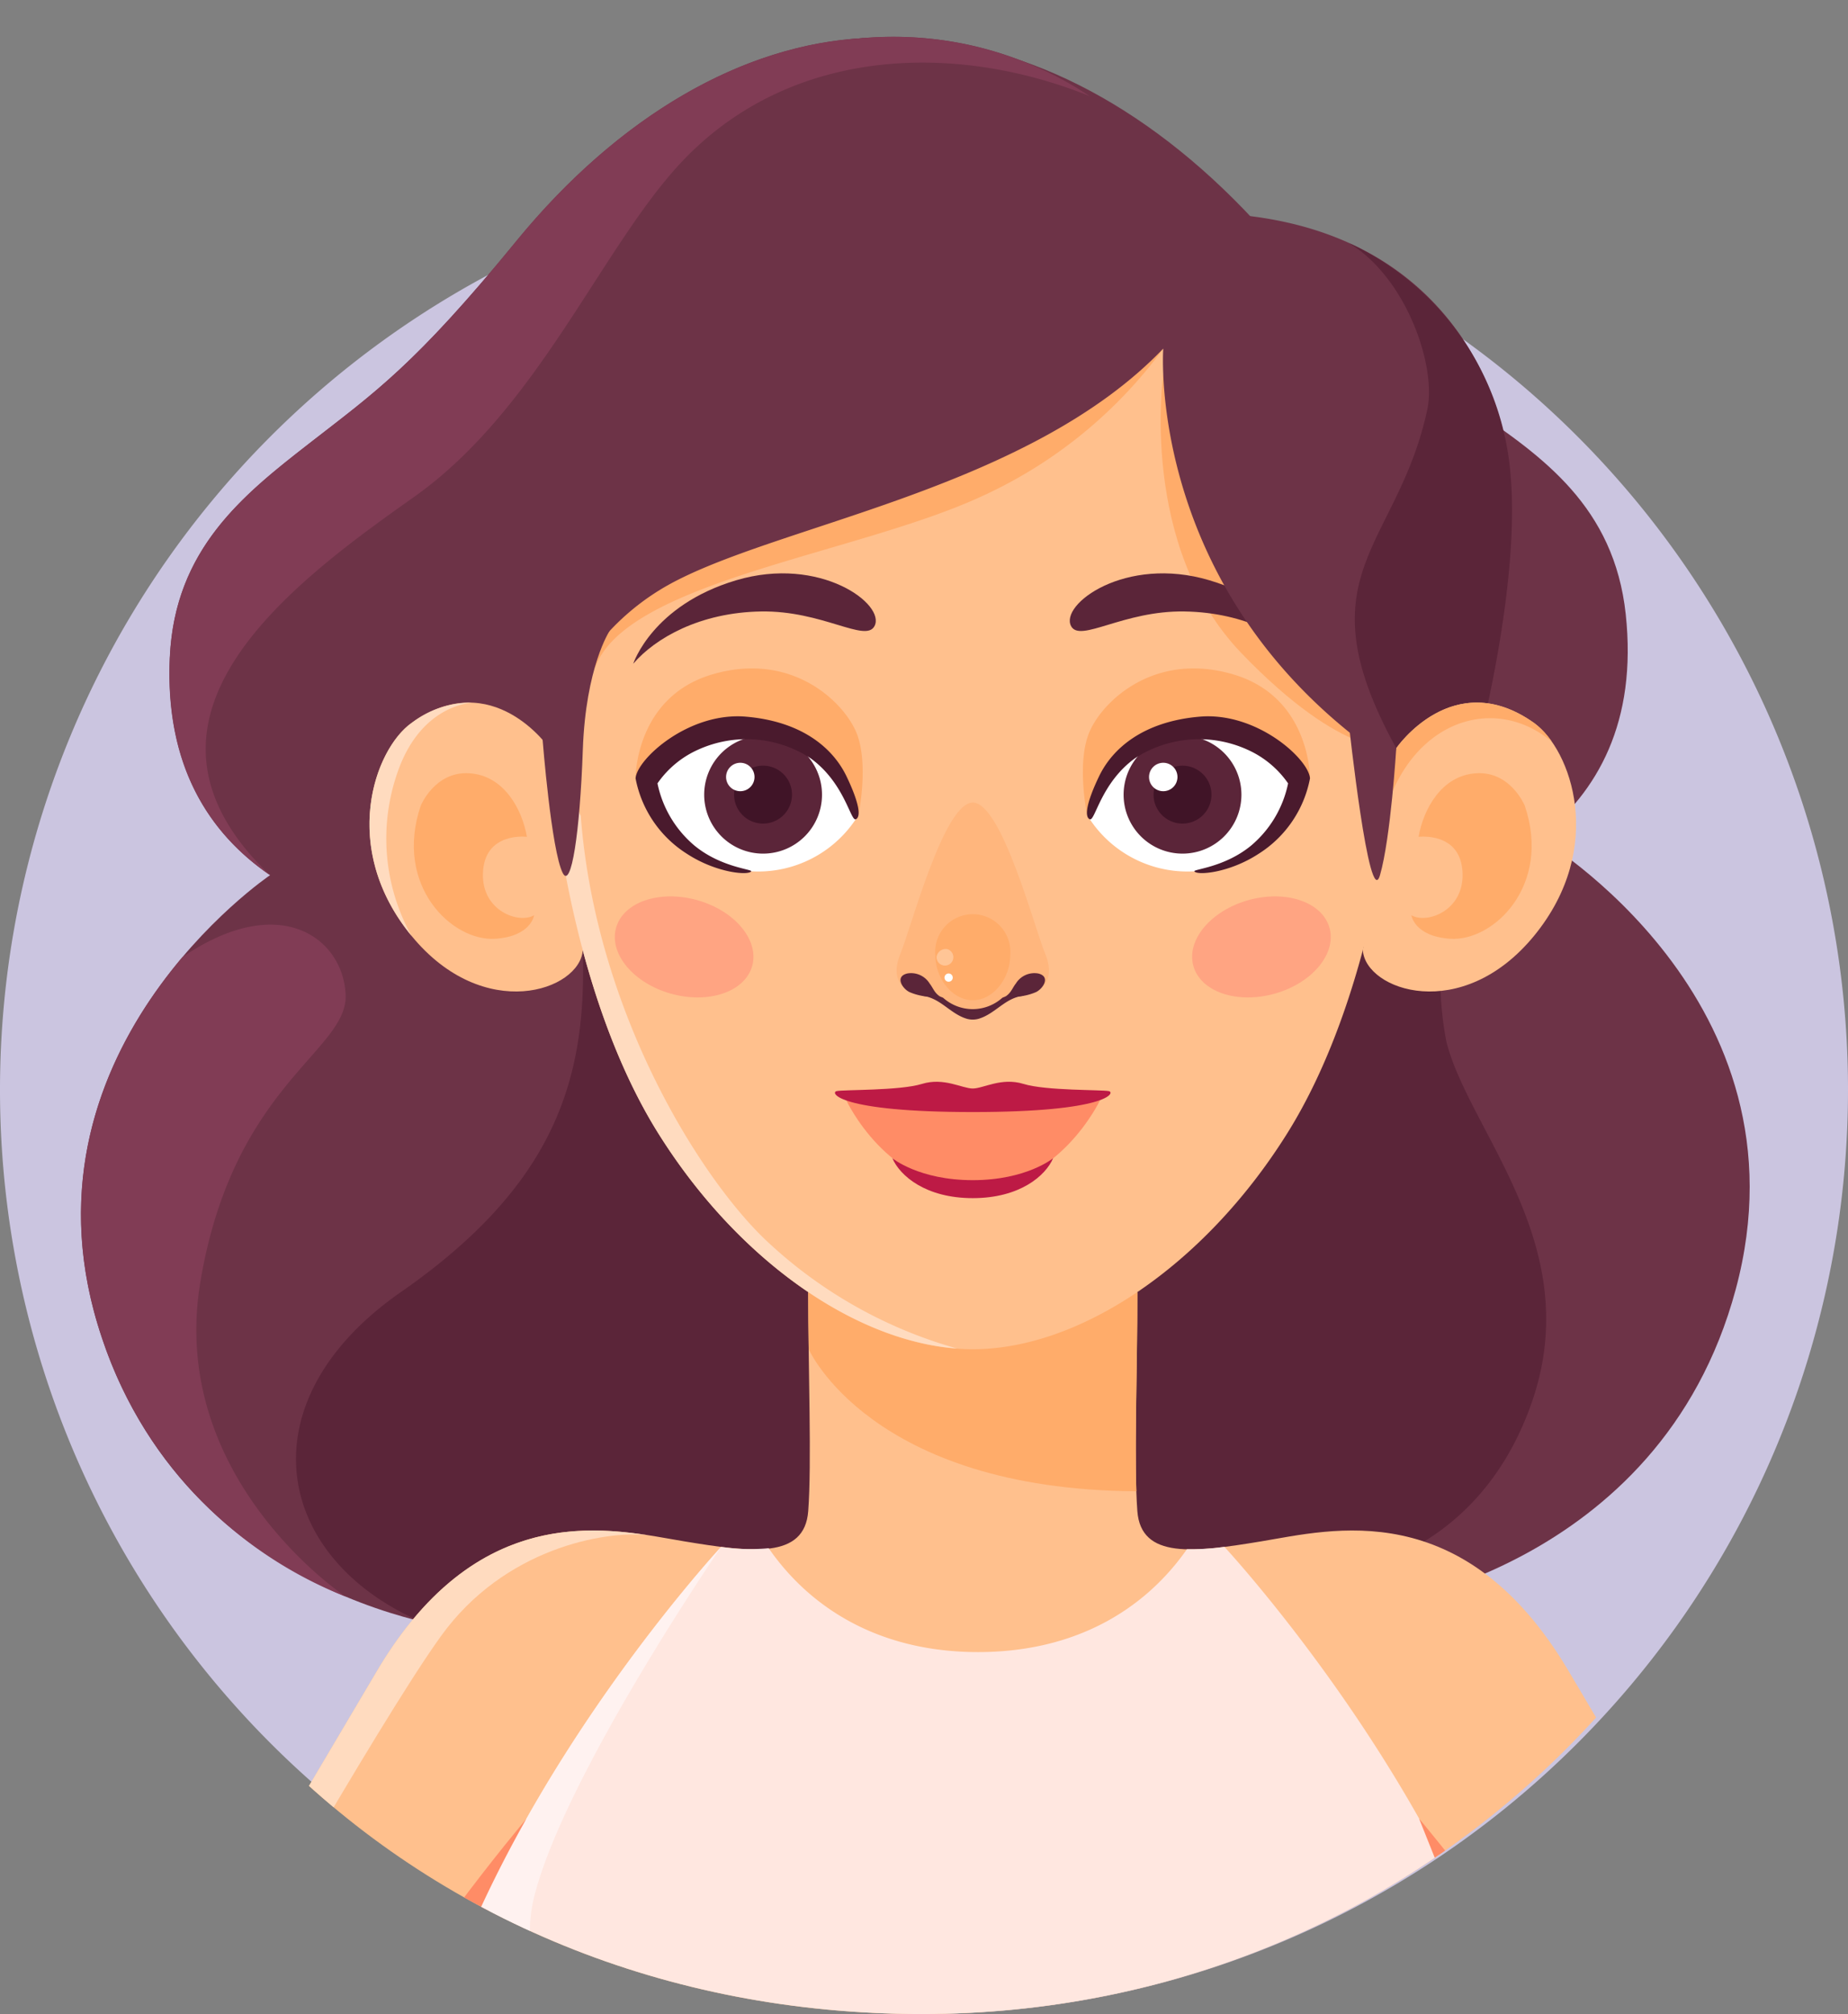 <svg xmlns="http://www.w3.org/2000/svg" xmlns:xlink="http://www.w3.org/1999/xlink" width="158.862" height="173.099" viewBox="0 0 158.862 173.099">
  <rect x="0" y="0" width="158.862" height="173.099" fill="#808080" stroke="none"/>
  <defs>
    <clipPath id="clip-path">
      <path id="Trazado_131904" data-name="Trazado 131904" d="M659.968,205.928c0,47.8,34.434,80.706,78.3,80.706S817.628,251.6,817.628,203.8s-35.49-90.265-79.357-90.265-78.3,44.6-78.3,92.393" transform="translate(-659.968 -113.535)" fill="none"/>
    </clipPath>
    <clipPath id="clip-path-2">
      <rect id="Rectángulo_31202" data-name="Rectángulo 31202" width="6.437" height="7.391" fill="none"/>
    </clipPath>
    <clipPath id="clip-path-3">
      <rect id="Rectángulo_31203" data-name="Rectángulo 31203" width="1.438" height="1.715" fill="none"/>
    </clipPath>
    <clipPath id="clip-path-4">
      <rect id="Rectángulo_31204" data-name="Rectángulo 31204" width="11.917" height="8.684" fill="none"/>
    </clipPath>
    <clipPath id="clip-path-6">
      <path id="Trazado_131905" data-name="Trazado 131905" d="M782.938,261.345l-10.862-.262s3.475,7.519,10.864,7.519,10.941-7.546,10.941-7.546Z" transform="translate(-772.076 -261.057)" fill="none"/>
    </clipPath>
    <linearGradient id="linear-gradient" x1="-7.428" y1="65.777" x2="-7.317" y2="65.777" gradientUnits="objectBoundingBox">
      <stop offset="0" stop-color="#ffa57a"/>
      <stop offset="1" stop-color="#ff8c66"/>
    </linearGradient>
  </defs>
  <g id="Grupo_58827" data-name="Grupo 58827" transform="translate(3841.224 -575.672)">
    <g id="Grupo_58786" data-name="Grupo 58786" transform="translate(-4499.781 462.137)">
      <path id="Trazado_131854" data-name="Trazado 131854" d="M817.419,215.179a79.431,79.431,0,1,1-79.43-79.432,79.431,79.431,0,0,1,79.43,79.432" transform="translate(0 -7.975)" fill="#cbc5e0"/>
      <g id="Grupo_58483" data-name="Grupo 58483" transform="translate(659.461 113.535)">
        <g id="Grupo_58482" data-name="Grupo 58482" clip-path="url(#clip-path)">
          <path id="Trazado_131855" data-name="Trazado 131855" d="M749.553,118.792c10.421-.092,21.434,5.382,30.9,15.586,9.389,10.118,12.929,12.205,18.844,16.245s12.089,8.333,13.082,17.591-2.414,15.288-7.434,19.219c0,0,23.594,13.879,16.891,38.8-6.548,24.335-31.456,27.346-31.456,27.346s-13.67,14.07-41.239,10.537S720.2,253.323,720.2,253.323s-14.441,1.068-20.735-13.91c-5.548-13.208,3.9-23.513,5.394-31.4,1.581-8.384-4.771-26.808-4.771-26.808s.795-28.45,23.4-42.235,26.063-20.175,26.063-20.175" transform="translate(-673.528 -115.422)" fill="#6d3347"/>
          <path id="Trazado_131856" data-name="Trazado 131856" d="M736.7,118.642c-10.406.554-21.059,6.7-29.876,17.473-8.743,10.682-12.147,12.983-17.8,17.383s-11.547,9.067-11.964,18.371,3.357,15.109,8.614,18.717c0,0-22.689,15.318-14.452,39.772,8.047,23.881,33.09,25.341,33.09,25.341s14.52,13.194,41.816,7.958,28.218-12.566,28.218-12.566,14.479.172,19.831-15.17c4.72-13.526-5.355-23.226-7.331-31.008-2.1-8.27,3.1-27.048,3.1-27.048s-2.557-28.348-25.98-40.7S736.7,118.642,736.7,118.642" transform="translate(-663.36 -115.369)" fill="#6d3347"/>
          <path id="Trazado_131857" data-name="Trazado 131857" d="M708.388,297.836c-12.155-5.669-14.381-18.824-1.112-28.053s15.991-18.328,15.632-29.378l73.93-.981a28.489,28.489,0,0,0,.315,8.854c1.974,7.781,12.048,17.482,7.331,31.008-5.352,15.341-19.832,15.17-19.832,15.17s-.922,7.33-28.22,12.566-41.813-7.958-41.813-7.958a36.011,36.011,0,0,1-6.253-1.122Z" transform="translate(-673.716 -158.735)" fill="#5b2539"/>
          <path id="Trazado_131858" data-name="Trazado 131858" d="M692.167,243.521c.232,4.866-9.627,7.716-12.479,24.66s12.458,27.08,12.479,27.092a36.057,36.057,0,0,1-20.948-22.234c-4.923-14.608,1.192-25.951,6.916-32.72,8.341-5.718,13.8-1.667,14.032,3.2" transform="translate(-663.36 -158.051)" fill="#813c55"/>
          <path id="Trazado_131859" data-name="Trazado 131859" d="M723.571,211.663s-4.88-7.124-11.852-2.16c-3.162,2.255-6.221,10.689,0,18.281s14.482,4.71,14.727,1.247Z" transform="translate(-677.253 -147.36)" fill="#ffc08d"/>
          <path id="Trazado_131860" data-name="Trazado 131860" d="M711.719,209.506a8.331,8.331,0,0,1,5.219-1.751c-.8.065-4.6.647-6.439,6.056a17.228,17.228,0,0,0,1.22,13.976c-6.221-7.592-3.162-16.027,0-18.281" transform="translate(-677.253 -147.362)" fill="#ffdbbf"/>
          <path id="Trazado_131861" data-name="Trazado 131861" d="M714.655,220.006s1.206-2.976,4.182-2.789,4.541,3.1,4.945,5.464c0,0-3.673-.47-3.78,3.148-.1,3.228,3.085,4.359,4.4,3.591,0,0-.242,1.809-3.327,2.022-3.725.254-8.747-4.558-6.422-11.436" transform="translate(-679.391 -150.758)" fill="#ffac6a"/>
          <path id="Trazado_131862" data-name="Trazado 131862" d="M764.772,286.789c0,6.779-.308,14.676,0,18.822s4.877,3.555,10.641,2.605c6-.99,17.426-4.076,26.44,11.157,9.614,16.254,17.325,29.28,17.325,29.28s-23.377,11.254-68.551,11.254-68.554-11.254-68.554-11.254,7.711-13.026,17.325-29.28c9.013-15.233,20.439-12.147,26.44-11.157,5.763.949,10.333,1.54,10.641-2.605s0-12.043,0-18.822Z" transform="translate(-667.905 -175.74)" fill="#ffc08d"/>
          <path id="Trazado_131863" data-name="Trazado 131863" d="M740.73,320.959a17.089,17.089,0,0,0,4.085.114c3.645,5.26,9.643,8.926,18,8.926,8.326,0,14.307-3.627,17.955-8.844a20.873,20.873,0,0,0,3.223-.2c.705.765,20.856,22.764,25.973,46.427a238.913,238.913,0,0,1-95.207,0c5.117-23.662,25.265-45.661,25.973-46.427" transform="translate(-679.639 -188.008)" fill="#ffe7e0"/>
          <path id="Trazado_131864" data-name="Trazado 131864" d="M858.12,380.467l-9.239-23.074s11.721,13.9,14.7,21.771c-1.681.436-3.509.872-5.463,1.3" transform="translate(-727.795 -201.09)" fill="#ff8c66"/>
          <path id="Trazado_131865" data-name="Trazado 131865" d="M711.7,380.467l9.239-23.074s-11.721,13.9-14.7,21.771c1.681.436,3.509.872,5.463,1.3" transform="translate(-676.579 -201.09)" fill="#ff8c66"/>
          <path id="Trazado_131866" data-name="Trazado 131866" d="M766.995,291.706c-.022-1.661-.042-3.318-.042-4.916h28.3c0,5.94-.237,12.74-.089,17.121-22.846-.147-28.16-12.193-28.164-12.205" transform="translate(-698.38 -175.74)" fill="#ffac6a"/>
          <path id="Trazado_131867" data-name="Trazado 131867" d="M722.586,319.145l0,.005c-3.582-.366-12.21,1.1-17.681,8.689s-20.054,33.434-20.064,33.454l-.038-.015-2.734-1.145s7.711-13.026,17.328-29.281c7.575-12.806,16.857-12.665,23.187-11.706" transform="translate(-667.904 -187.219)" fill="#ffdbbf"/>
          <path id="Trazado_131868" data-name="Trazado 131868" d="M749.19,371.843a209.4,209.4,0,0,1-34.434-4.459c5.117-23.66,25.268-45.659,25.972-46.427,0,0-13.477,19.647-16.075,30.082-2.574,10.346,8.825,19.844,24.537,20.8" transform="translate(-679.639 -188.008)" fill="#fff2f0"/>
          <path id="Trazado_131869" data-name="Trazado 131869" d="M768.569,243.1c9.168,0,19.906-7.156,27.045-18.579s9.476-28.479,9.476-36.578a36.522,36.522,0,1,0-73.043,0c0,8.1,2.337,25.154,9.476,36.578S759.4,243.1,768.569,243.1" transform="translate(-685.847 -127.138)" fill="#ffc08d"/>
          <path id="Trazado_131870" data-name="Trazado 131870" d="M814.444,163.715s-2.131,14.773,6.72,23.973,13.309,8.166,13.309,8.166Z" transform="translate(-715.35 -131.552)" fill="#ffac6a"/>
          <path id="Trazado_131871" data-name="Trazado 131871" d="M787.2,160.28A39.707,39.707,0,0,1,771.755,172.9c-10.757,5.046-30.86,7.369-33.422,14.873,0,0,0-9.348,15.663-16.777,11.656-5.531,33.2-10.712,33.2-10.712" transform="translate(-688.104 -130.318)" fill="#ffac6a"/>
          <path id="Trazado_131872" data-name="Trazado 131872" d="M734.934,219.68c1.32,17.228,10.624,31.62,16.162,36.7a39.459,39.459,0,0,0,16.189,9.079c-8.856-.654-18.9-7.645-25.7-18.514-4.228-6.763-6.761-15.5-8.132-23.18l-1.223-9.886v-.012Z" transform="translate(-685.914 -149.557)" fill="#ffdbbf"/>
          <path id="Trazado_131873" data-name="Trazado 131873" d="M802.151,194.96c.783,1.433,4.492-1.356,9.748-1.269s9.086,2.286,10.985,4.49c0,0-1.627-5.021-8.849-7.171s-12.9,2.085-11.883,3.95" transform="translate(-710.975 -141.138)" fill="#5b2539"/>
          <path id="Trazado_131874" data-name="Trazado 131874" d="M764.22,194.96c-.78,1.433-4.492-1.356-9.747-1.269s-9.086,2.286-10.985,4.49c0,0,1.627-5.021,8.849-7.171s12.9,2.085,11.883,3.95" transform="translate(-689.955 -141.138)" fill="#5b2539"/>
          <path id="Trazado_131875" data-name="Trazado 131875" d="M779.144,234.112c.891-2.119,3.725-12.961,6.214-12.961s5.323,10.842,6.212,12.961-.267,2.906-.267,2.906l-1.227-.21s-3.155,2.513-4.717,2.513-4.717-2.513-4.717-2.513l-1.228.21s-1.158-.785-.269-2.906" transform="translate(-702.636 -152.173)" fill="#ffb67d"/>
          <g id="Grupo_58472" data-name="Grupo 58472" transform="translate(79.502 78.573)">
            <g id="Grupo_58471" data-name="Grupo 58471">
              <g id="Grupo_58470" data-name="Grupo 58470" clip-path="url(#clip-path-2)">
                <path id="Trazado_131876" data-name="Trazado 131876" d="M790.441,239.658a3.232,3.232,0,1,0-6.435,0c0,1.954,1.441,3.855,3.218,3.855s3.216-1.9,3.216-3.855" transform="translate(-784.005 -236.121)" fill="#ffac6a"/>
              </g>
            </g>
          </g>
          <g id="Grupo_58475" data-name="Grupo 58475" transform="translate(79.572 81.549)" opacity="0.3">
            <g id="Grupo_58474" data-name="Grupo 58474">
              <g id="Grupo_58473" data-name="Grupo 58473" clip-path="url(#clip-path-3)">
                <path id="Trazado_131877" data-name="Trazado 131877" d="M784.151,241.441a.721.721,0,1,0,.906-.656.8.8,0,0,0-.906.656" transform="translate(-784.114 -240.764)" fill="#fff"/>
              </g>
            </g>
          </g>
          <path id="Trazado_131878" data-name="Trazado 131878" d="M785.942,244.425a.354.354,0,1,0-.353.354.354.354,0,0,0,.353-.354" transform="translate(-704.944 -160.403)" fill="#fff"/>
          <path id="Trazado_131879" data-name="Trazado 131879" d="M782.219,246.914a3.156,3.156,0,0,1,1.8.252,3.808,3.808,0,0,0,5.091,0,3.16,3.16,0,0,1,1.8-.252c.027,0,.053.078.02.082-1.584.158-2.413,1.558-3.887,1.984a1.9,1.9,0,0,1-.959,0c-1.472-.426-2.3-1.826-3.887-1.984-.034,0-.007-.078.019-.082" transform="translate(-703.848 -161.411)" fill="#5b2539"/>
          <path id="Trazado_131880" data-name="Trazado 131880" d="M781.495,246.011a4.881,4.881,0,0,1-1.361-.356c-.613-.271-1.33-1.342-.226-1.61a1.87,1.87,0,0,1,1.928.86c.3.378.411.819.9,1.118Z" transform="translate(-702.825 -160.376)" fill="#5b2539"/>
          <path id="Trazado_131881" data-name="Trazado 131881" d="M794.643,246.011a4.9,4.9,0,0,0,1.361-.356c.613-.271,1.328-1.342.223-1.61a1.872,1.872,0,0,0-1.928.86c-.3.378-.412.819-.9,1.118Z" transform="translate(-707.875 -160.376)" fill="#5b2539"/>
          <path id="Trazado_131882" data-name="Trazado 131882" d="M782.828,145.271s-1.6,21.852,20.149,35.985l7.292-3.449s3.233-12.888,2.409-21.759-7.149-21.921-26.031-22.435c0,0-10-16.605-29.62-15.032-27.094,2.177-37.149,36.878-26.975,61.032a20.8,20.8,0,0,1,11.041-14.46c9.7-4.931,30.4-8.052,41.735-19.883" transform="translate(-683.734 -115.309)" fill="#6d3347"/>
          <path id="Trazado_131883" data-name="Trazado 131883" d="M843.547,189.54c-8.28-15.027.119-17.157,2.673-29.13.78-3.645-1.734-11.232-6.732-14.283a23.987,23.987,0,0,1,13.879,19.851c.824,8.871-2.409,21.757-2.409,21.757l-6.4,3.025a7.017,7.017,0,0,1-1.015-1.218" transform="translate(-724.423 -125.236)" fill="#5b2539"/>
          <path id="Trazado_131884" data-name="Trazado 131884" d="M681.315,171.809c.419-9.3,6.309-13.974,11.963-18.371s9.059-6.7,17.8-17.383c8.771-10.716,19.362-16.851,29.717-17.458.039,0,.076-.01.114-.014a30.5,30.5,0,0,1,19.492,4.993c-11.377-4.6-25.479-4.325-34.88,5.435-7,7.27-12.433,21.4-23.232,29.024-10.68,7.541-26.326,19.134-12.365,32.492-5.255-3.609-9.032-9.413-8.614-18.717" transform="translate(-667.621 -115.309)" fill="#813c55"/>
          <path id="Trazado_131885" data-name="Trazado 131885" d="M730.2,188.342l.724,15.489s.753,9.559,1.734,11.457c.722,1.4,1.472-3.436,1.722-10.583s2.3-10.225,2.3-10.225l-6.483-6.544" transform="translate(-685.183 -140.249)" fill="#6d3347"/>
          <path id="Trazado_131886" data-name="Trazado 131886" d="M844.21,211.663s4.88-7.124,11.852-2.16c3.163,2.255,6.221,10.689,0,18.281s-14.482,4.71-14.727,1.247Z" transform="translate(-725.086 -147.36)" fill="#ffc08d"/>
          <path id="Trazado_131887" data-name="Trazado 131887" d="M845.593,211.663s4.88-7.124,11.854-2.16a6.751,6.751,0,0,1,1.506,1.6c-4.442-3.737-10.832-2.255-13.683,4.26l-.107-1.109Z" transform="translate(-726.461 -147.36)" fill="#ffac6a"/>
          <path id="Trazado_131888" data-name="Trazado 131888" d="M843.537,212.7s-.477,7.752-1.4,10.915-2.672-12.99-2.672-12.99Z" transform="translate(-724.413 -148.392)" fill="#6d3347"/>
          <path id="Trazado_131889" data-name="Trazado 131889" d="M857.6,220.006s-1.206-2.976-4.182-2.789-4.541,3.1-4.945,5.464c0,0,3.673-.47,3.78,3.148.1,3.228-3.086,4.359-4.4,3.591,0,0,.24,1.809,3.327,2.022,3.722.254,8.745-4.558,6.42-11.436" transform="translate(-727.428 -150.758)" fill="#ffac6a"/>
          <path id="Trazado_131890" data-name="Trazado 131890" d="M804.728,218.807s1.143-6.965,7.764-8.047,10.207,4.516,10.207,4.516a9.274,9.274,0,0,1-7.917,7.881,10.075,10.075,0,0,1-10.055-4.35" transform="translate(-711.943 -148.393)" fill="#fff"/>
          <path id="Trazado_131891" data-name="Trazado 131891" d="M804.155,215.761s-.959-4.553.237-7.222,5.631-6.824,12.31-4.867,6.614,8.946,6.614,8.946a11.522,11.522,0,0,0-11.162-4.536c-6,.838-8,7.679-8,7.679" transform="translate(-711.606 -145.716)" fill="#ffac6a"/>
          <path id="Trazado_131892" data-name="Trazado 131892" d="M819.382,217.261a5.064,5.064,0,1,0-5.064,5.064,5.064,5.064,0,0,0,5.064-5.064" transform="translate(-713.568 -148.959)" fill="#5b2539"/>
          <path id="Trazado_131893" data-name="Trazado 131893" d="M818.248,218.7a2.488,2.488,0,1,0-2.487,2.487,2.488,2.488,0,0,0,2.487-2.487" transform="translate(-715.01 -150.402)" fill="#401427"/>
          <path id="Trazado_131894" data-name="Trazado 131894" d="M815.109,217.037a1.222,1.222,0,1,0-1.223,1.223,1.222,1.222,0,0,0,1.223-1.223" transform="translate(-714.793 -150.258)" fill="#fff"/>
          <path id="Trazado_131895" data-name="Trazado 131895" d="M804.587,218.436c.443.169.964-3.139,3.877-5.241a10.061,10.061,0,0,1,9.648-.751,8.417,8.417,0,0,1,3.516,2.906,9.487,9.487,0,0,1-3.184,5.35c-2.286,1.879-4.991,2.024-4.873,2.211.235.361,2.986.145,5.51-1.5a9.831,9.831,0,0,0,4.429-6.488c-.092-1.637-4.543-5.727-9.473-5.308s-7.534,2.786-8.656,5.122-1.261,3.517-.794,3.7" transform="translate(-711.802 -148.021)" fill="#4a1a2d"/>
          <g id="Grupo_58478" data-name="Grupo 58478" transform="translate(101.576 77.042)" opacity="0.3">
            <g id="Grupo_58477" data-name="Grupo 58477">
              <g id="Grupo_58476" data-name="Grupo 58476" clip-path="url(#clip-path-4)">
                <path id="Trazado_131896" data-name="Trazado 131896" d="M818.551,239.715c.622,2.218,3.744,3.284,6.977,2.381s5.345-3.439,4.725-5.66-3.746-3.286-6.977-2.381-5.348,3.439-4.725,5.66" transform="translate(-818.443 -233.733)" fill="#ff6267"/>
              </g>
            </g>
          </g>
          <path id="Trazado_131897" data-name="Trazado 131897" d="M763.256,218.807s-1.143-6.965-7.764-8.047-10.207,4.516-10.207,4.516a9.274,9.274,0,0,0,7.916,7.881,10.075,10.075,0,0,0,10.055-4.35" transform="translate(-690.6 -148.393)" fill="#fff"/>
          <path id="Trazado_131898" data-name="Trazado 131898" d="M762.959,215.761s.959-4.553-.237-7.222-5.63-6.824-12.31-4.867-6.613,8.946-6.613,8.946a11.522,11.522,0,0,1,11.162-4.536c6,.838,8,7.679,8,7.679" transform="translate(-690.067 -145.716)" fill="#ffac6a"/>
          <path id="Trazado_131899" data-name="Trazado 131899" d="M753,217.261a5.064,5.064,0,1,1,5.064,5.064A5.064,5.064,0,0,1,753,217.261" transform="translate(-693.369 -148.959)" fill="#5b2539"/>
          <path id="Trazado_131900" data-name="Trazado 131900" d="M761.99,218.7a2.489,2.489,0,1,0-2.487,2.487,2.488,2.488,0,0,0,2.487-2.487" transform="translate(-694.811 -150.402)" fill="#401427"/>
          <path id="Trazado_131901" data-name="Trazado 131901" d="M758.383,217.037a1.222,1.222,0,1,0-1.22,1.223,1.222,1.222,0,0,0,1.22-1.223" transform="translate(-694.426 -150.258)" fill="#fff"/>
          <path id="Trazado_131902" data-name="Trazado 131902" d="M762.723,218.436c-.443.169-.964-3.139-3.877-5.241a10.061,10.061,0,0,0-9.648-.751,8.416,8.416,0,0,0-3.516,2.906,9.487,9.487,0,0,0,3.184,5.35c2.288,1.879,4.991,2.024,4.873,2.211-.235.361-2.986.145-5.51-1.5a9.83,9.83,0,0,1-4.429-6.488c.094-1.637,4.543-5.727,9.476-5.308s7.531,2.786,8.653,5.122,1.261,3.517.794,3.7" transform="translate(-690.067 -148.021)" fill="#4a1a2d"/>
          <g id="Grupo_58481" data-name="Grupo 58481" transform="translate(51.948 77.042)" opacity="0.3">
            <g id="Grupo_58480" data-name="Grupo 58480">
              <g id="Grupo_58479" data-name="Grupo 58479" clip-path="url(#clip-path-4)">
                <path id="Trazado_131903" data-name="Trazado 131903" d="M752.824,239.715c-.622,2.218-3.744,3.284-6.977,2.381s-5.345-3.439-4.725-5.66,3.746-3.286,6.977-2.381,5.347,3.439,4.725,5.66" transform="translate(-741.015 -233.733)" fill="#ff6267"/>
              </g>
            </g>
          </g>
        </g>
      </g>
      <g id="Grupo_58485" data-name="Grupo 58485" transform="translate(731.318 208.091)">
        <g id="Grupo_58484" data-name="Grupo 58484" transform="translate(0 0)" clip-path="url(#clip-path-6)">
          <rect id="Rectángulo_31206" data-name="Rectángulo 31206" width="21.805" height="7.546" transform="translate(0 0)" fill="url(#linear-gradient)"/>
        </g>
      </g>
      <g id="Grupo_58487" data-name="Grupo 58487" transform="translate(659.461 113.535)">
        <g id="Grupo_58486" data-name="Grupo 58486" clip-path="url(#clip-path)">
          <path id="Trazado_131906" data-name="Trazado 131906" d="M782.39,259.168c-.92,0-2.48-.978-4.381-.392s-6.735.482-7.324.615.14,1.8,11.7,1.8,12.292-1.674,11.7-1.8-5.424-.026-7.326-.615-3.459.392-4.378.392" transform="translate(-699.668 -165.615)" fill="#bd1a45"/>
          <path id="Trazado_131907" data-name="Trazado 131907" d="M785.149,270.725c4.635,0,6.911-1.889,6.911-1.889-.642,1.5-2.85,3.434-6.911,3.434s-6.27-1.937-6.911-3.434c0,0,2.276,1.889,6.911,1.889" transform="translate(-702.432 -169.294)" fill="#bd1a45"/>
        </g>
      </g>
    </g>
  </g>
</svg>
